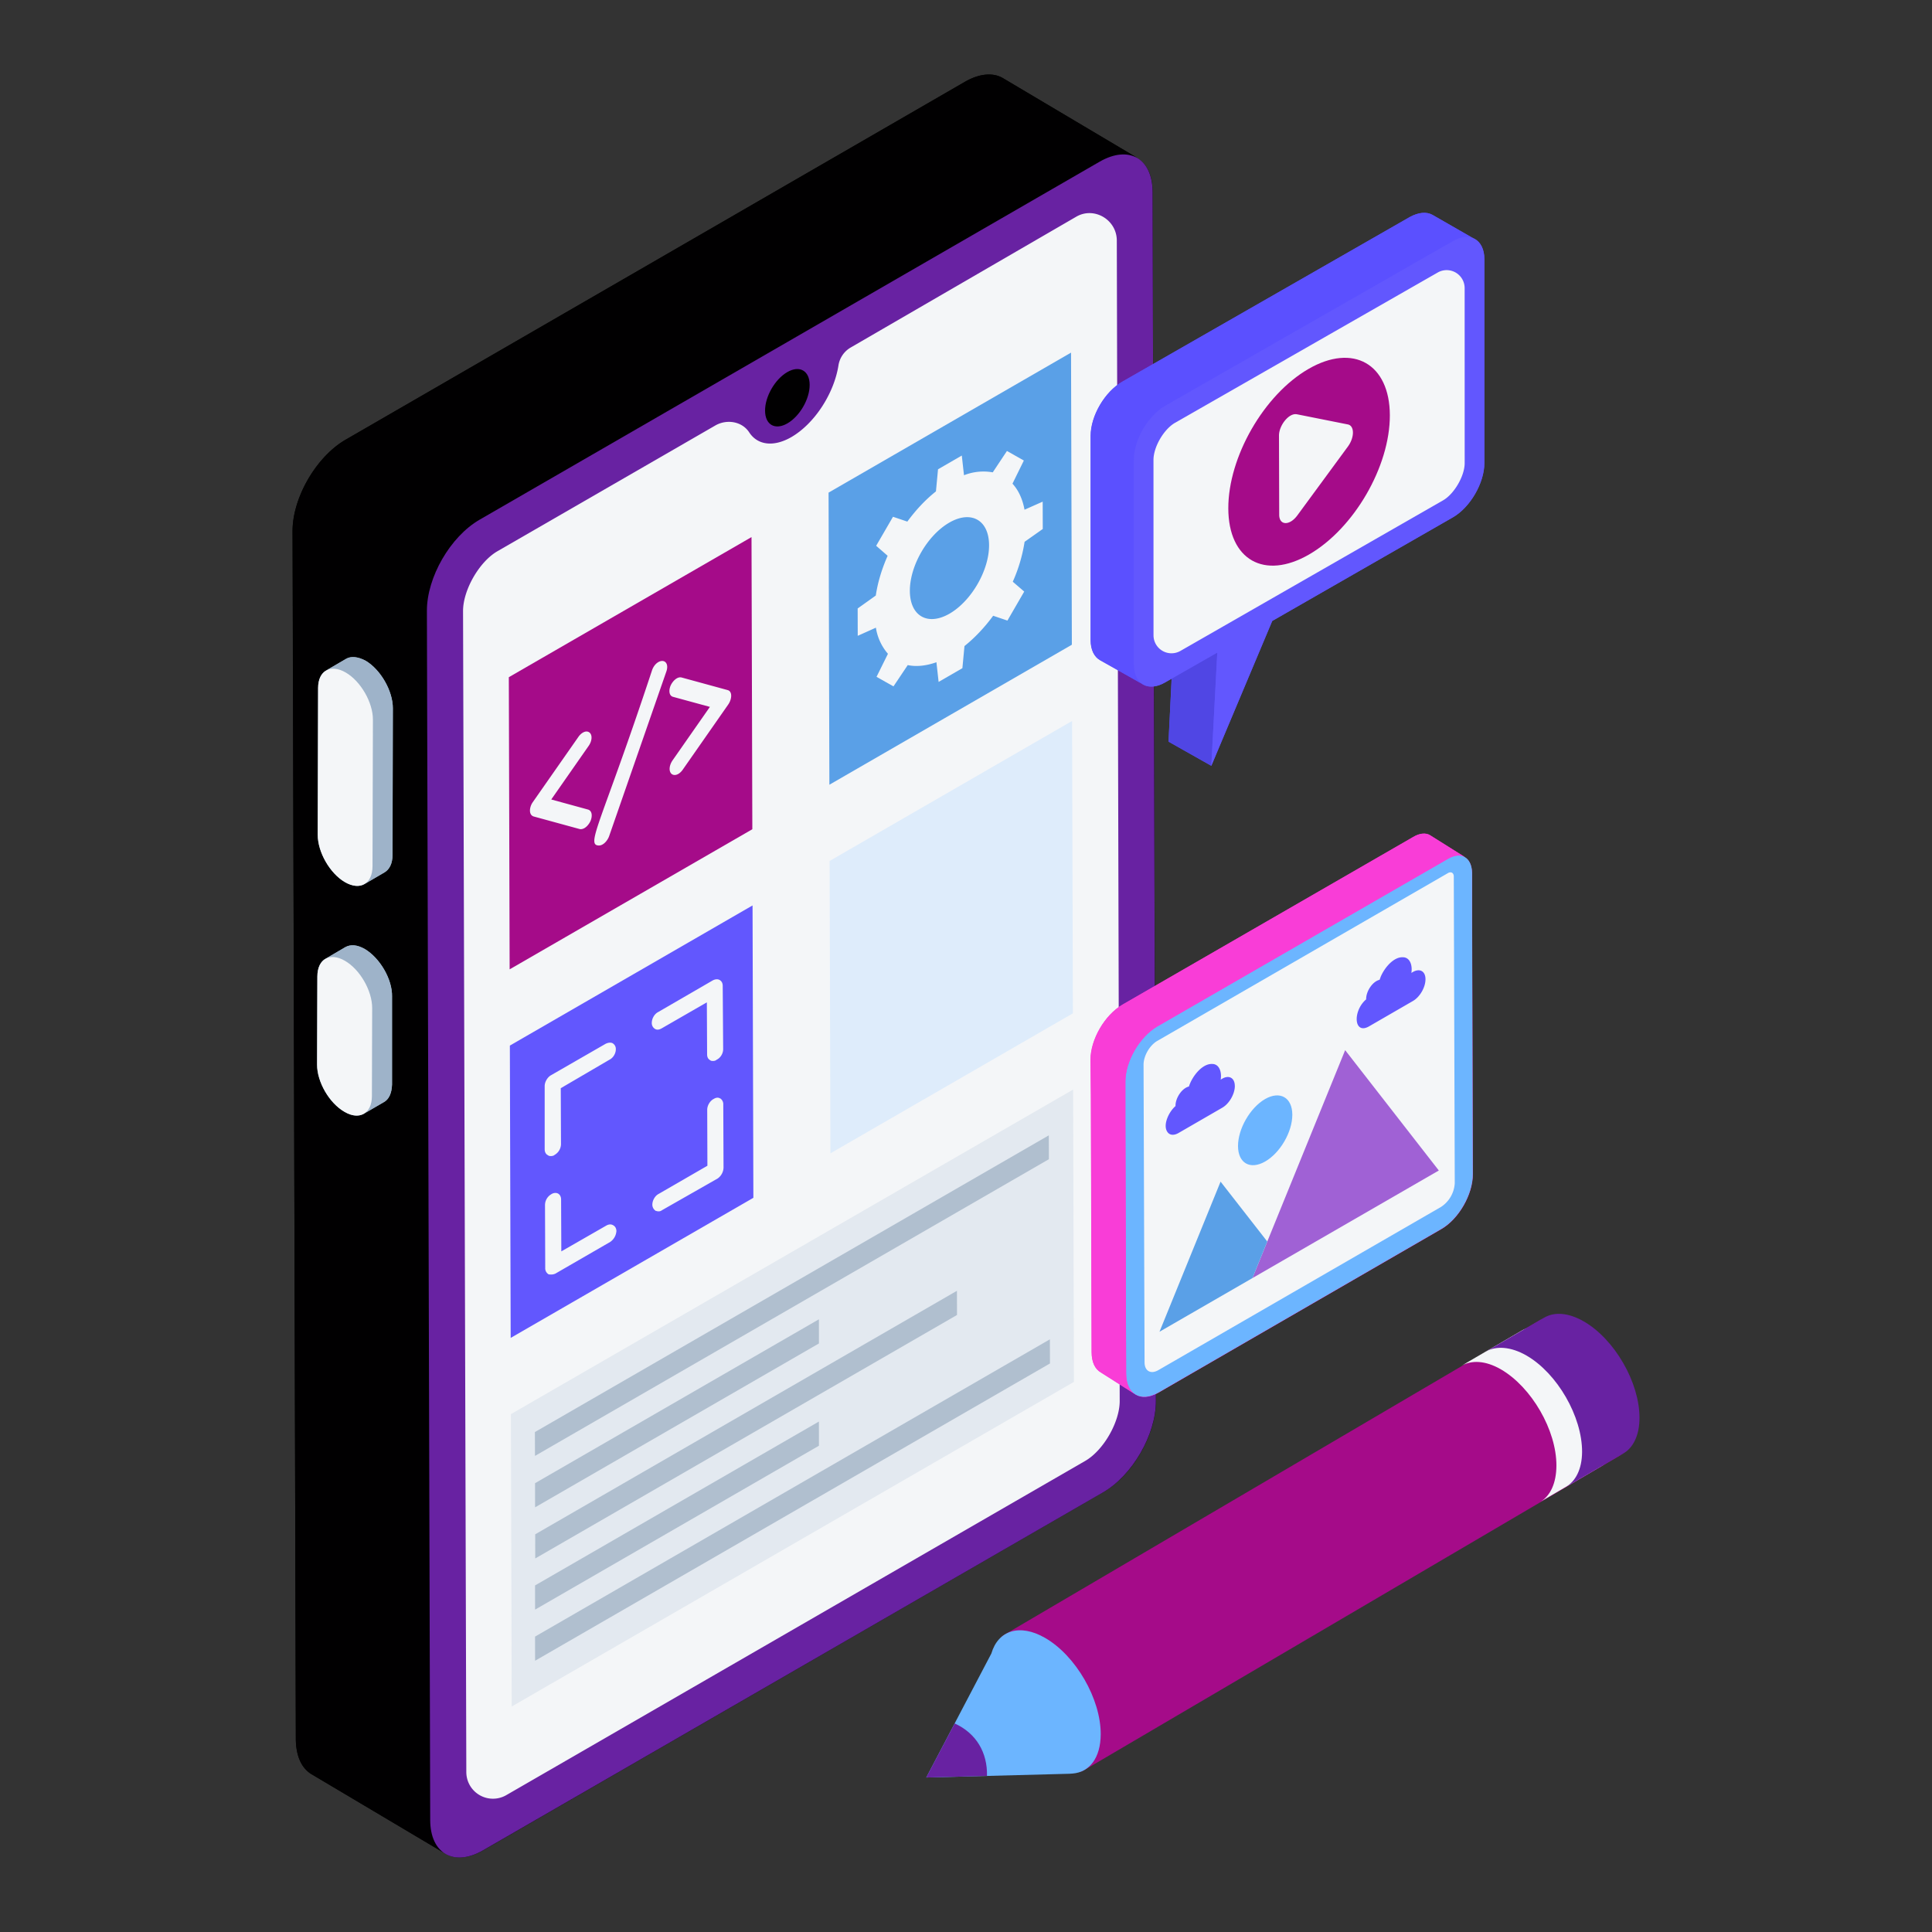 <svg xmlns="http://www.w3.org/2000/svg" viewBox="0 0 52 52" id="UiDesign"><rect x="0" y="0" width="52" height="52" fill="#333333" stroke="none"/><path fill="#010001" d="M31.113 37.713c0 .9-.63 2-1.42 2.45l-16.69 9.64c-.23.13-.44.19-.63.19-.15 0-.27-.03-.38-.1l-3.61-2.14c-.26-.16-.41-.47-.42-.92l-.09-32.54c0-.9.64-2 1.43-2.46l16.68-9.64c.39-.22.75-.24 1.01-.09l3.62 2.15a.142.142 0 0 0-.06-.02c.29.13.47.45.47.93l.09 32.55z" class="color1d2943 svgShape"></path><path fill="#010001" d="M30.612 4.25c-.266-.146-.617-.129-1.02.103l-16.684 9.631c-.789.454-1.423 1.551-1.414 2.46l.086 32.544c0 .446.154.763.411.909L8.382 47.75c-.257-.154-.411-.471-.42-.917l-.086-32.545c0-.9.635-1.996 1.423-2.45l16.684-9.641c.394-.223.754-.249 1.011-.094l3.618 2.147z" class="color1d2943 svgShape"></path><path fill="#6822a2" d="M29.595 4.353c.788-.455 1.425-.092 1.427.814l.089 32.542c.002.905-.63 2-1.418 2.456l-16.687 9.634c-.788.455-1.425.092-1.427-.813l-.089-32.543c-.002-.905.63-2 1.418-2.455l16.687-9.635z" class="color4c5c75 svgShape"></path><path fill="#f4f6f8" d="M30.137 37.71c0 .564-.437 1.33-.932 1.613l-15.576 8.992a.717.717 0 0 1-1.078-.622l-.088-31.249c0-.563.437-1.33.933-1.612l5.855-3.379c.308-.178.72-.114.914.184.22.339.648.407 1.135.127.63-.366 1.147-1.178 1.266-1.922a.678.678 0 0 1 .324-.485l6.082-3.527c.475-.272 1.077.078 1.087.632l.078 31.248z" class="colorffffff svgShape"></path><path fill="#010001" d="M21.19 10.015c-.332.192-.6.658-.598 1.037 0 .382.27.535.602.343.332-.192.6-.655.598-1.037 0-.378-.27-.535-.602-.343z" class="color1d2943 svgShape"></path><path fill="#9eb3c9" d="M10.553 26.823v2.37c-.01.24-.09.4-.22.47l-.49.28c-.14.11-.34.12-.57-.02-.41-.23-.74-.8-.74-1.27l.01-2.37c0-.25.09-.42.24-.49l.51-.3c.14-.08.32-.07.53.05.4.24.74.81.73 1.28zm.02-7.76-.01 3.95c0 .23-.08.39-.22.47l-.53.31c-.13.08-.32.07-.53-.05-.4-.23-.73-.81-.73-1.28l.01-3.95c0-.24.09-.41.24-.48l.51-.3c.13-.08.32-.06.53.05.4.24.73.81.73 1.28z" class="color9ea9c9 svgShape"></path><path fill="#9eb3c9" d="m10.574 19.06-.008 3.95c0 .229-.084.396-.221.473l-.534.312c.13-.076.214-.244.214-.48l.015-3.943c0-.465-.328-1.037-.732-1.273-.214-.122-.397-.13-.534-.053l.542-.313c.13-.076.32-.061.526.053.404.237.732.809.732 1.274z" class="color9ea9c9 svgShape"></path><path fill="#f4f6f8" d="M9.304 18.1c.404.233.734.805.733 1.269l-.011 3.95c-.002.47-.334.659-.738.426-.409-.237-.739-.808-.737-1.278l.01-3.95c.002-.464.334-.653.743-.417z" class="colorf3f1fc svgShape"></path><path fill="#9eb3c9" d="M10.55 26.82v2.372c-.007.236-.083.397-.22.473l-.534.313c.13-.077.213-.244.213-.473l.008-2.372c0-.465-.328-1.037-.732-1.273-.206-.122-.397-.13-.526-.054l.534-.312c.137-.076.32-.069.526.053.404.237.74.808.732 1.274z" class="color9ea9c9 svgShape"></path><path fill="#f4f6f8" d="M9.284 25.86c.404.233.734.804.733 1.274l-.007 2.372c-.002.465-.334.654-.738.42-.409-.235-.739-.807-.737-1.271l.006-2.372c.002-.47.334-.66.743-.423z" class="colorf3f1fc svgShape"></path><path fill="#010001" d="m9.299 11.837 16.684-9.64" class="color1d2943 svgShape"></path><path fill="#e3e9f0" d="m28.883 29.326.022 7.868-15.132 8.737-.022-7.869z" class="colore3e7f0 svgShape"></path><path fill="#6257fe" d="m20.255 24.37.022 7.869-6.532 3.771-.022-7.868z" class="color57b3fe svgShape"></path><path fill="#a50b89" d="m20.227 14.456.022 7.863-6.532 3.771-.022-7.863z" class="colorf45170 svgShape"></path><path fill="#5aa0e7" d="m28.827 9.491.022 7.862-6.526 3.768-.022-7.862z" class="color78e75a svgShape"></path><path fill="#deecfb" d="m28.855 19.405.022 7.869-6.526 3.768-.022-7.869z" class="colordedffb svgShape"></path><path fill="#f4f6f8" d="M16.59 33.14a.385.385 0 0 1-.165.286l-1.476.853a.263.263 0 0 1-.108.025c-.025 0-.05 0-.076-.006a.188.188 0 0 1-.09-.172l-.006-1.699a.34.34 0 0 1 .172-.286c.057-.038.134-.044.185-.013.031.02.076.064.076.16l.006 1.393 1.21-.694c.088-.05.152-.031.19-.006.038.02.083.07.083.16zm2.884-1.713a.372.372 0 0 1-.16.293l-1.495.852a.144.144 0 0 1-.095.032c-.02 0-.038-.006-.051-.006-.006-.007-.013-.007-.013-.007h-.013l-.006-.006a.199.199 0 0 1-.083-.16c0-.114.07-.24.172-.292l1.31-.757-.005-1.508c0-.114.076-.242.178-.292l.012-.007a.207.207 0 0 1 .083-.025c.026 0 .045.006.057.012.007.007.013.007.02.007a.187.187 0 0 1 .082.165l.007 1.699zm-4.814-.496v-1.699c0-.108.07-.229.16-.286l1.482-.853c.07-.032.127-.038.178-.019a.178.178 0 0 1 .095.166c0 .114-.07.235-.178.286l-1.304.763.006 1.508a.34.34 0 0 1-.172.287c-.019.019-.057.032-.102.032-.019 0-.05 0-.082-.026-.051-.025-.083-.083-.083-.159zm2.966-3.24a.182.182 0 0 1-.083-.16c0-.114.07-.24.172-.292l1.47-.852c.038-.02.12-.051.19-.007.032.02.077.064.077.153l.012 1.705c0 .115-.07.236-.178.286-.019.02-.057.032-.095.032-.02 0-.058 0-.083-.025-.076-.045-.076-.127-.076-.16l-.007-1.393-1.215.7c-.089.051-.146.038-.184.013zm9.949-13.972.489-.217.002.736-.489.345a4.19 4.19 0 0 1-.318 1.074l.308.265-.452.781-.384-.13c-.23.313-.49.59-.772.816l-.056.595-.64.37-.059-.53c-.282.1-.544.125-.772.077l-.384.573-.456-.257.307-.62a1.398 1.398 0 0 1-.324-.703l-.489.219-.002-.736.488-.348c.052-.354.164-.72.319-1.07l-.309-.269.453-.781.386.13c.227-.31.488-.59.77-.813l.056-.595.64-.37.059.53a1.43 1.43 0 0 1 .774-.078l.382-.575.455.257-.306.623c.157.171.27.407.324.7zm-2.017 2.797c.587-.34 1.065-1.165 1.063-1.842-.002-.678-.483-.947-1.07-.608-.59.34-1.064 1.161-1.062 1.838.002.678.48.952 1.069.612" class="colorffffff svgShape"></path><path fill="#b0bfcf" d="m28.229 30.558.002.642-13.832 7.986-.002-.642zM25.756 34.742l.002.651-11.352 6.553-.001-.65zM22.041 35.509l.001.65-7.64 4.411-.001-.65zM22.041 38.261l.001.651-7.64 4.411-.001-.651zM28.258 36.048l.002.65-13.858 8.001-.001-.65z" class="colorb0b8cf svgShape"></path><path fill="#f93dd7" d="M39.643 31.603c0 .55-.38 1.21-.85 1.48l-7.61 4.4c-.25.14-.46.15-.62.05l-.05-.03-.88-.56c-.16-.09-.25-.28-.25-.55l-.02-6.91-.01-.96c0-.54.38-1.2.86-1.48l7.82-4.51c.18-.11.35-.12.46-.05l.94.59c-.01-.01-.02-.01-.03-.01.13.06.21.2.22.43v1.2l.02 6.91z" class="colorf9a83d svgShape"></path><path fill="#6cb5ff" d="M39.64 31.599c0 .55-.38 1.21-.85 1.48l-7.61 4.4c-.48.27-.86.05-.87-.5l-.02-6.91v-.96c0-.54.38-1.2.85-1.48l7.83-4.51c.35-.21.64-.05.65.37v1.2l.02 6.91z" class="colorffd06c svgShape"></path><path fill="#f4f6f8" d="M38.97 23.5c.085-.049.158-.01.159.092l.026 8.254a.819.819 0 0 1-.369.638l-7.61 4.394c-.205.118-.37.021-.37-.212l-.027-8.01c0-.236.164-.521.37-.64l7.82-4.515z" class="colorffffff svgShape"></path><path fill="#f93dd7" d="M39.43 23.069c-.12-.07-.28-.06-.47.05l-7.81 4.51c-.48.28-.86.94-.86 1.48v.96l.02 6.91c0 .28.1.47.25.55l-.93-.59c-.16-.09-.25-.28-.25-.55l-.02-6.91-.01-.96c0-.54.38-1.2.86-1.48l7.82-4.51c.18-.11.35-.12.46-.05l.94.59z" class="colorf9a83d svgShape"></path><path fill="#a061d5" d="m36.205 28.265 2.521 3.239-4.211 2.431-.806.465.4-.984z" class="color72d561 svgShape"></path><path fill="#5aa0e7" d="m32.852 31.804 1.257 1.612-.4.984.806-.465-3.307 1.909z" class="color78e75a svgShape"></path><path fill="#6cb5ff" d="M34.05 29.581c.402-.23.731-.042.733.42.001.466-.326 1.027-.729 1.26-.405.233-.731.047-.733-.415 0-.463.324-1.03.729-1.265z" class="colorffd06c svgShape"></path><path fill="#6257fe" d="M38.367 26.356c.001.216-.15.478-.338.586l-1.18.682c-.41.236-.448-.41-.079-.726v-.01c0-.208.17-.47.36-.516h.002l.03-.083c.104-.248.353-.54.6-.524h.016c.18.017.241.227.209.423a.357.357 0 0 1 .04-.026c.185-.107.34-.024.34.194zm-5.131 2.872c0 .216-.15.478-.338.586l-1.18.682c-.105.06-.199.06-.261.01l-.013-.01-.002-.003a.115.115 0 0 1-.012-.014c-.145-.18.021-.548.209-.709v-.01c0-.208.17-.469.36-.516H32c.088-.281.364-.624.63-.607h.016c.182.017.24.23.209.423a.357.357 0 0 1 .04-.026c.184-.107.339-.024.34.194z" class="color57b3fe svgShape"></path><path fill="#5b50ff" d="M39.953 6.973v5.49c0 .53-.38 1.19-.85 1.46l-4.86 2.79-1.64 3.9-1.15-.65.08-1.7-.17.1c-.25.15-.48.15-.63.04-.01 0-.01-.01-.01-.01l-1.11-.62c-.16-.09-.26-.28-.26-.54v-5.5c0-.55.39-1.19.85-1.46l7.74-4.43c.24-.13.45-.15.61-.06l1.13.65c.16.08.27.27.27.54z" class="color5094ff svgShape"></path><path fill="#5046e4" d="m32.603 20.609-1.154-.65.159-3.042 1.155.65z" class="color497bfe svgShape"></path><path fill="#5b50ff" d="M39.699 6.438c-.156-.095-.359-.083-.598.048l-7.737 4.436c-.466.274-.848.92-.848 1.457v5.496c0 .275.095.454.25.55l-1.157-.657c-.156-.084-.251-.275-.251-.538v-5.496c0-.55.382-1.194.848-1.457l7.737-4.436c.24-.131.454-.143.61-.06l1.146.657z" class="color5094ff svgShape"></path><path fill="#6257fe" d="m31.36 10.922 7.741-4.43c.466-.27.848-.051.85.483v5.488c.002.534-.378 1.193-.844 1.461l-4.865 2.789-1.639 3.896.16-3.042-1.396.797c-.466.269-.848.05-.85-.484v-5.496c-.002-.543.379-1.193.844-1.462z" class="color57b3fe svgShape"></path><path fill="#f4f6f8" d="M31.046 12.384c-.002-.35.275-.828.58-1.004l7.07-4.045a.484.484 0 0 1 .725.423l.001 4.705c.001.344-.28.83-.58 1.003l-7.07 4.053a.484.484 0 0 1-.725-.422l-.001-4.713z" class="colorffffff svgShape"></path><path fill="#a50b89" d="M35.22 9.929c1.203-.695 2.184-.136 2.188 1.247.004 1.383-.97 3.053-2.174 3.748-1.204.695-2.17.145-2.174-1.238-.004-1.383.956-3.062 2.16-3.757z" class="colorf45170 svgShape"></path><path fill="#f4f6f8" d="m34.91 11.151 1.369.273c.18.038.18.347.002.592l-1.363 1.856c-.21.286-.487.27-.488-.015l-.006-2.135c0-.274.273-.62.486-.57zM15.826 21.789l-.989-.271 1.005-1.44c.091-.128.106-.284.033-.354-.092-.085-.228-.004-.305.106l-1.23 1.76c-.093.13-.117.34.022.385l1.236.338c.011.003.023.004.034.004.11 0 .21-.112.258-.212.055-.122.057-.28-.064-.316zm3.756-3.216-1.236-.338c-.114-.03-.236.091-.292.208-.057.122-.055.283.063.313l.99.27-1.006 1.441c-.09.131-.104.284-.032.357a.129.129 0 0 0 .09.035c.085 0 .166-.07.215-.14l1.23-1.762c.096-.143.114-.35-.022-.384zm-2.033-.53c-1.357 4.108-1.796 4.707-1.429 4.714.121 0 .233-.134.275-.252l1.542-4.437c.03-.09.028-.173-.01-.226-.082-.116-.297-.034-.378.2z" class="colorffffff svgShape"></path><path fill="#a50b89" d="M27.062 43.981c-.331.19.045.212.463.452.827.478 1.499 1.64 1.496 2.594-.002.472-.169.805.165.613l14.504-8.518c-.337.192-.168-.14-.168-.613.003-.953-.669-2.116-1.496-2.594-.418-.24-.795-.262-.463-.451l-14.5 8.517z" class="colorf45170 svgShape"></path><path fill="#f4f6f8" d="M39.33 36.762c.273-.158.647-.147 1.065.093.827.478 1.5 1.641 1.496 2.594-.002.472-.165.818-.436.974l1.63-.953c.268-.156.437-.489.437-.96.003-.954-.669-2.117-1.496-2.595-.418-.24-.795-.262-1.068-.103l-1.628.95z" class="colorf3f1fc svgShape"></path><path fill="#6cb5ff" d="m24.93 47.842 3.852-.101s.071-.003.088-.006c.45-.035.753-.417.756-1.056.003-.953-.669-2.116-1.496-2.594-.686-.396-1.267-.2-1.447.418l-1.753 3.339z" class="colorffd06c svgShape"></path><path fill="#6822a2" d="m24.93 47.842 1.635-.044c.014-.625-.286-1.146-.87-1.411l-.765 1.455zM39.995 36.376c.273-.158.673-.132 1.09.108.828.478 1.5 1.641 1.497 2.594-.003.472-.177.794-.447.95l1.555-.906c.267-.155.437-.488.437-.96.002-.954-.67-2.117-1.497-2.595-.417-.24-.794-.262-1.067-.103l-1.568.912z" class="color4c5c75 svgShape"></path></svg>